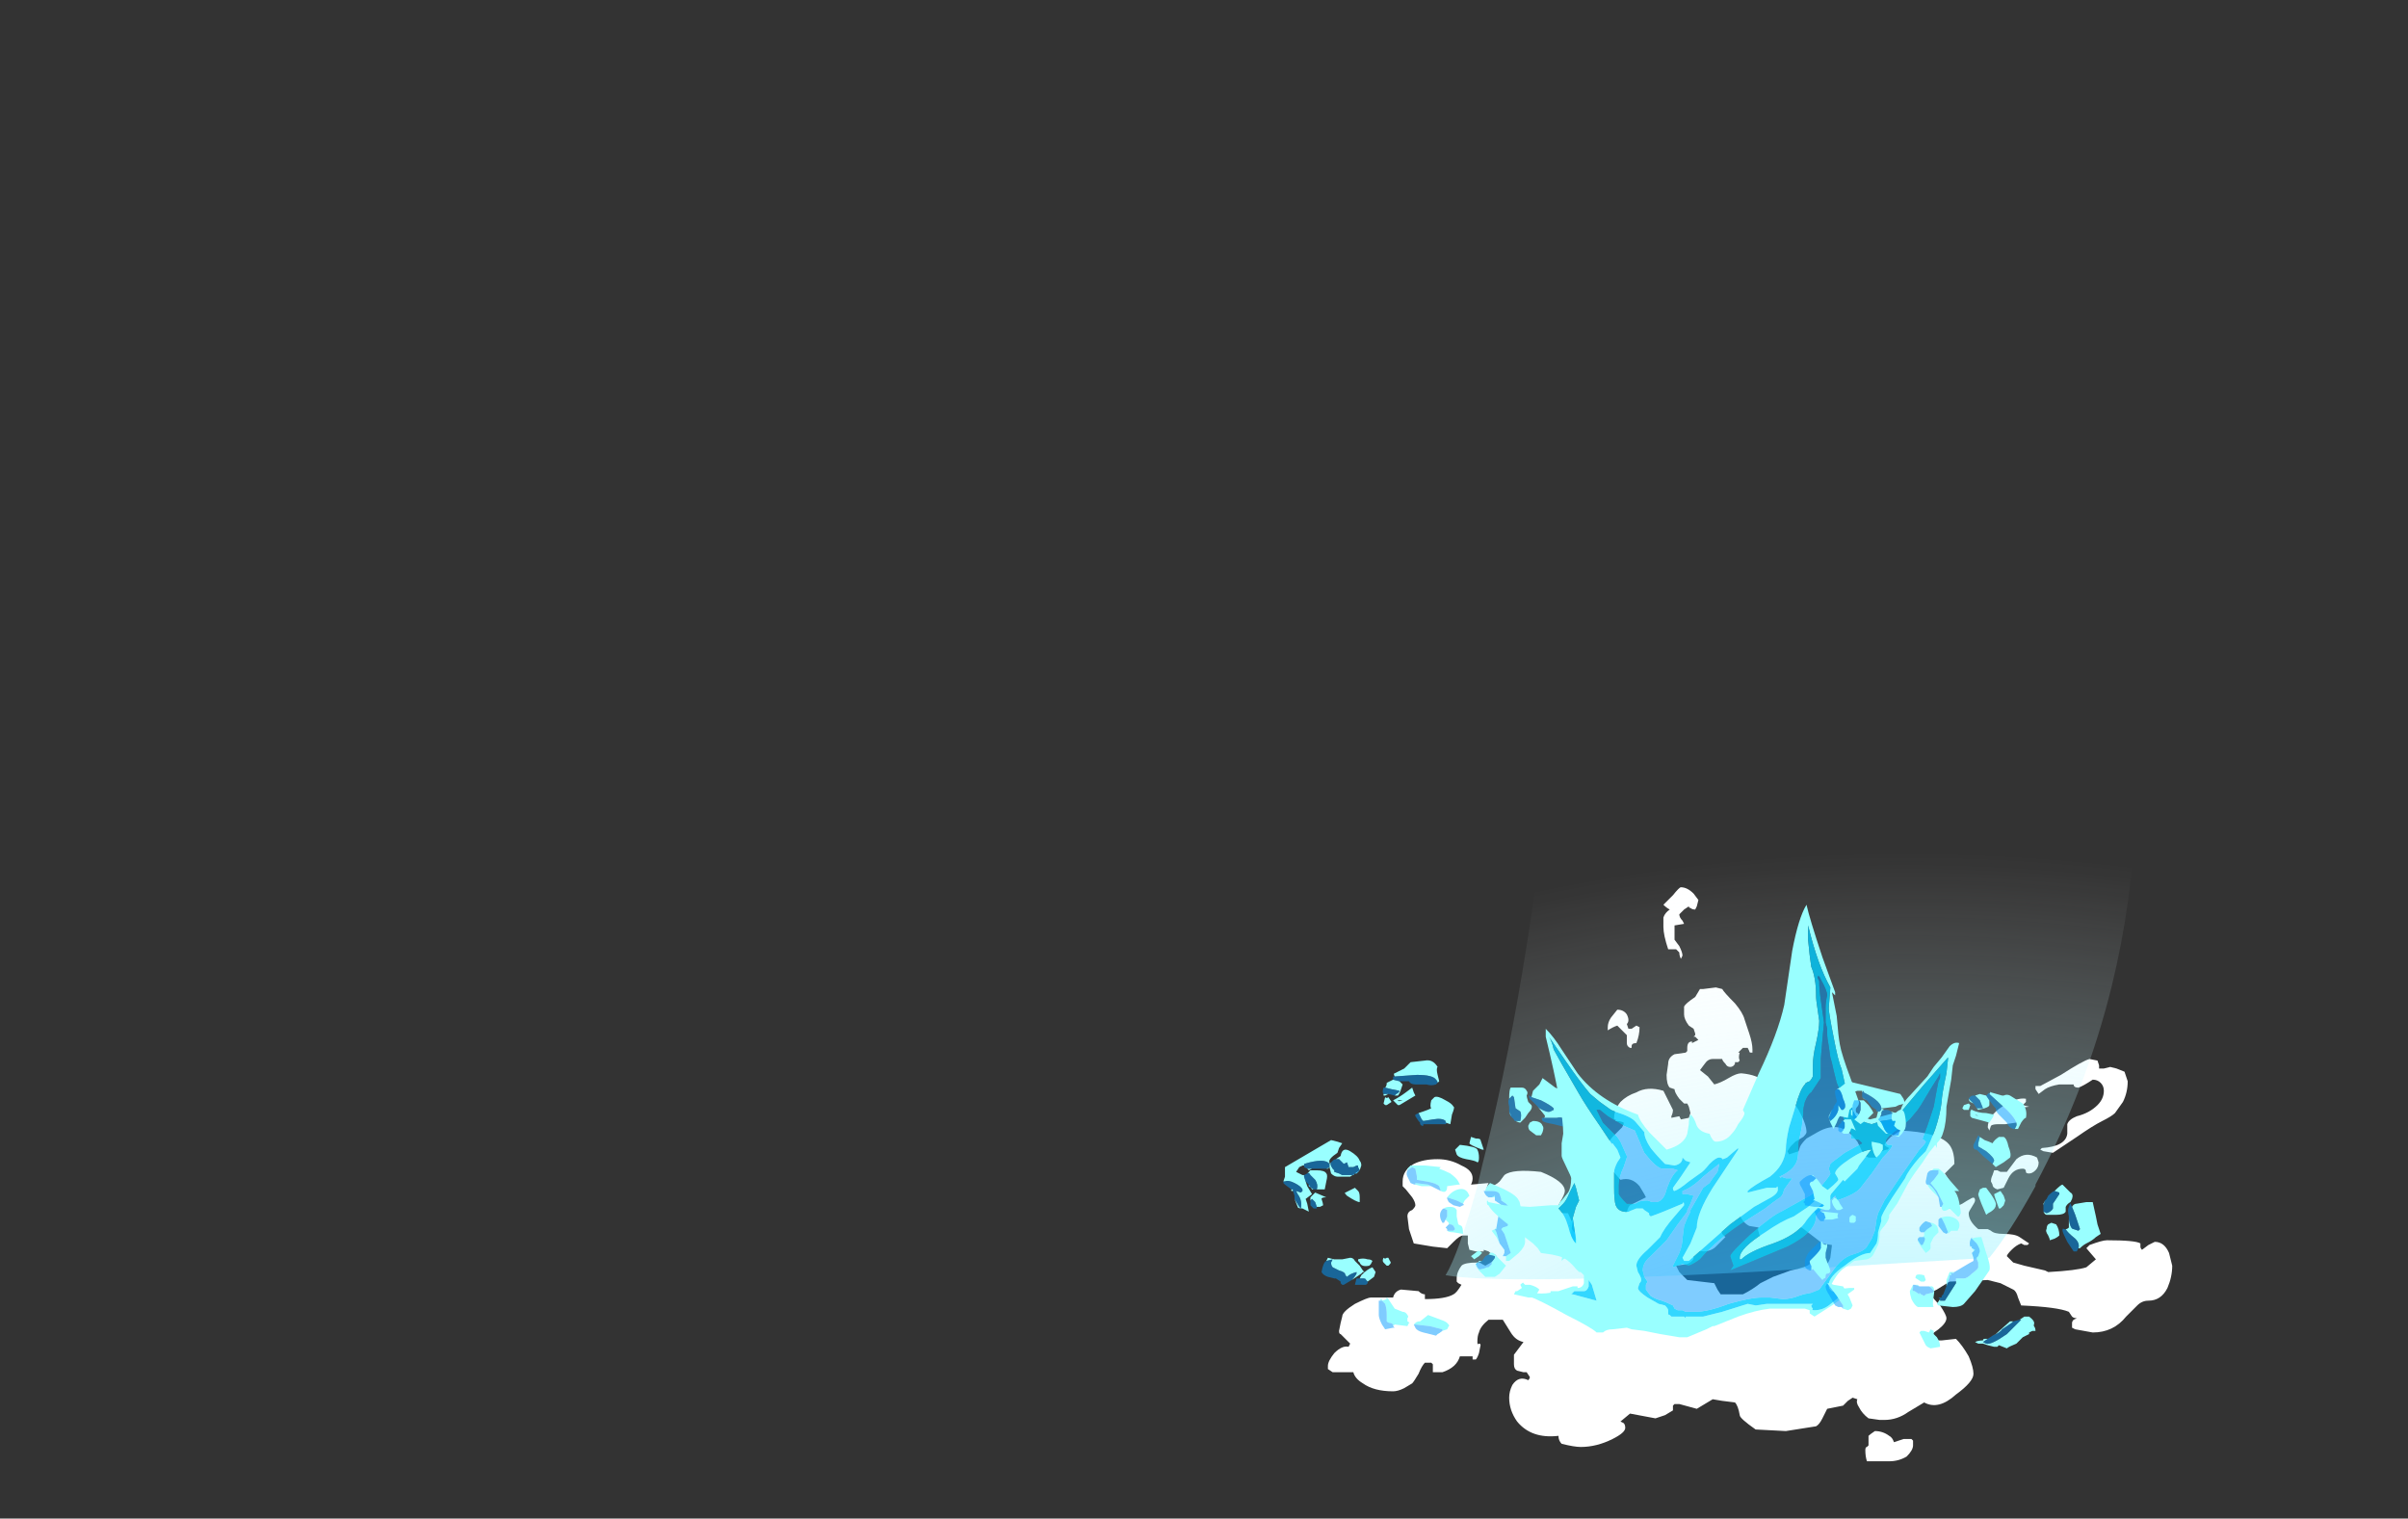 <?xml version="1.0" encoding="UTF-8" standalone="no"?>
<svg xmlns:ffdec="https://www.free-decompiler.com/flash" xmlns:xlink="http://www.w3.org/1999/xlink" ffdec:objectType="frame" height="334.25px" width="530.05px" xmlns="http://www.w3.org/2000/svg">
  <rect width="100%" height="100%" fill="#333333" stroke="none"/>
  <g transform="matrix(1.0, 0.0, 0.0, 1.0, 362.3, 284.2)">
    <use ffdec:characterId="2823" height="43.4" transform="matrix(7.0, 0.0, 0.0, 7.0, -186.9, -266.35)" width="43.25" xlink:href="#shape0"/>
  </g>
  <defs>
    <g id="shape0" transform="matrix(1.0, 0.0, 0.0, 1.0, 26.7, 38.05)">
      <path d="M1.1 -12.7 Q1.3 -12.7 1.5 -12.5 L1.65 -12.3 1.6 -12.1 1.55 -12.0 Q1.45 -12.0 1.4 -12.05 1.35 -12.05 1.35 -12.1 L1.2 -12.0 1.05 -11.85 Q1.05 -11.75 1.15 -11.65 L1.2 -11.55 0.9 -11.5 0.9 -11.05 1.05 -10.85 Q1.15 -10.65 1.15 -10.55 L1.1 -10.45 Q1.05 -10.55 1.05 -10.65 L0.95 -10.75 0.7 -10.75 Q0.55 -11.2 0.55 -11.45 L0.55 -11.75 Q0.6 -11.9 0.75 -12.0 0.65 -12.05 0.55 -12.15 L0.85 -12.45 Q1.05 -12.7 1.1 -12.7 M1.8 -9.5 L2.2 -9.55 2.4 -9.5 Q2.45 -9.4 2.8 -9.05 3.05 -8.75 3.1 -8.55 L3.25 -8.1 Q3.35 -7.8 3.35 -7.6 L3.35 -7.5 3.3 -7.5 Q3.25 -7.5 3.25 -7.55 L3.2 -7.65 3.05 -7.65 2.9 -7.5 2.95 -7.5 Q2.9 -7.35 2.95 -7.25 L2.9 -7.2 2.8 -7.2 2.8 -7.15 Q2.75 -7.05 2.65 -7.05 2.55 -7.05 2.5 -7.15 2.4 -7.25 2.4 -7.3 L2.1 -7.3 Q1.95 -7.3 1.85 -7.15 L1.7 -6.95 1.95 -6.75 2.15 -6.5 Q2.35 -6.55 2.6 -6.7 2.85 -6.85 3.0 -6.85 3.55 -6.8 3.75 -6.55 3.9 -6.3 3.75 -6.15 L3.9 -6.1 4.1 -6.15 4.15 -6.2 Q4.5 -6.2 4.8 -5.7 5.05 -5.25 5.05 -5.0 5.05 -4.95 4.95 -4.85 L4.7 -4.7 4.55 -4.55 4.45 -4.4 4.5 -4.3 4.8 -4.4 4.85 -4.55 Q4.9 -4.65 5.05 -4.8 L5.4 -5.0 Q5.75 -5.2 6.05 -5.15 6.35 -5.1 6.65 -4.7 L6.75 -4.5 Q6.8 -4.35 6.9 -4.3 L6.9 -4.25 7.0 -4.2 7.25 -4.2 7.35 -4.35 Q7.5 -4.45 7.6 -4.45 L7.65 -4.5 7.55 -4.55 7.5 -4.6 Q7.55 -4.7 7.7 -4.85 L8.0 -5.05 Q9.15 -5.0 9.5 -4.65 9.7 -4.45 9.7 -4.0 L9.4 -3.7 9.6 -3.4 9.6 -3.35 9.7 -3.3 9.7 -3.15 9.55 -2.95 Q9.4 -2.85 9.4 -2.75 L9.4 -2.65 9.5 -2.6 Q9.65 -2.6 9.95 -2.75 10.1 -2.85 10.2 -2.9 10.35 -3.0 10.35 -2.85 10.35 -2.8 10.25 -2.65 10.15 -2.5 10.15 -2.45 10.15 -2.2 10.45 -1.95 L10.75 -1.95 10.85 -1.9 Q10.95 -1.8 11.25 -1.8 11.6 -1.8 11.75 -1.7 L12.05 -1.5 12.0 -1.45 11.9 -1.45 11.8 -1.5 Q11.65 -1.45 11.5 -1.3 11.35 -1.15 11.35 -1.1 L11.55 -0.9 11.9 -0.8 12.55 -0.65 12.65 -0.6 Q13.55 -0.65 13.85 -0.75 L14.15 -1.0 13.85 -1.35 13.95 -1.45 Q14.35 -1.6 14.5 -1.6 15.4 -1.6 15.55 -1.5 L15.55 -1.4 Q15.55 -1.35 15.6 -1.3 L15.8 -1.45 16.0 -1.55 Q16.3 -1.55 16.45 -1.2 16.5 -1.0 16.55 -0.8 16.55 -0.45 16.4 -0.1 16.2 0.3 15.8 0.3 15.6 0.3 15.45 0.45 L15.1 0.8 Q14.7 1.3 14.05 1.3 L13.5 1.2 13.4 1.15 Q13.4 1.1 13.4 1.0 13.4 0.95 13.45 0.9 L13.55 0.85 Q13.45 0.85 13.4 0.8 L13.3 0.65 Q12.95 0.5 11.8 0.45 L11.7 0.2 Q11.65 0.0 11.55 -0.05 L11.15 -0.25 10.75 -0.35 9.55 -0.3 9.15 -0.05 9.05 0.0 Q9.0 0.05 9.0 0.15 9.0 0.2 9.25 0.45 9.45 0.75 9.45 0.85 9.45 1.0 9.2 1.2 L8.85 1.45 8.9 1.55 9.3 1.55 9.75 1.5 Q9.95 1.7 10.15 2.05 10.3 2.4 10.3 2.6 10.3 2.85 9.75 3.25 9.2 3.75 8.75 3.5 L8.25 3.8 Q7.9 4.05 7.5 4.05 L7.35 4.05 7.0 4.0 Q6.8 3.85 6.7 3.65 6.6 3.5 6.65 3.4 L6.5 3.35 6.35 3.45 6.2 3.6 5.7 3.7 5.55 4.0 Q5.45 4.2 5.35 4.25 L4.4 4.4 3.45 4.35 Q2.95 4.0 2.95 3.9 2.9 3.6 2.8 3.5 L2.4 3.45 2.1 3.4 1.6 3.7 1.05 3.55 0.9 3.55 0.85 3.6 0.85 3.75 0.6 3.9 0.3 4.0 -0.5 3.85 -0.8 4.1 -0.7 4.15 Q-0.65 4.2 -0.65 4.3 -0.65 4.45 -1.05 4.65 -1.55 4.9 -2.05 4.9 -2.25 4.9 -2.65 4.8 -2.75 4.7 -2.75 4.55 -3.6 4.65 -4.05 4.1 -4.3 3.75 -4.3 3.35 -4.3 3.15 -4.2 2.95 -4.0 2.65 -3.7 2.8 -3.65 2.75 -3.65 2.7 L-3.75 2.55 -3.85 2.55 -4.05 2.5 Q-4.15 2.45 -4.15 2.3 -4.15 2.05 -4.15 2.0 L-3.85 1.6 Q-4.1 1.55 -4.25 1.3 L-4.5 0.9 -4.95 0.9 Q-5.2 1.1 -5.25 1.3 -5.3 1.4 -5.3 1.6 -5.3 1.7 -5.25 1.65 -5.2 1.65 -5.2 1.7 L-5.25 1.95 Q-5.3 2.1 -5.35 2.15 L-5.45 2.15 -5.45 2.05 -5.85 2.05 Q-5.95 2.4 -6.4 2.55 L-6.7 2.55 -6.7 2.3 -6.75 2.25 -6.95 2.25 Q-7.05 2.35 -7.15 2.6 -7.3 2.85 -7.35 2.9 L-7.6 3.05 Q-7.8 3.15 -7.95 3.15 -8.55 3.15 -8.9 2.9 -9.15 2.75 -9.2 2.55 L-9.85 2.55 -10.0 2.45 -10.0 2.35 Q-10.0 2.2 -9.8 1.95 -9.55 1.7 -9.35 1.75 L-9.3 1.65 -9.6 1.35 Q-9.65 1.35 -9.65 1.25 L-9.6 1.0 -9.55 0.8 Q-9.55 0.65 -9.15 0.4 -8.75 0.2 -8.65 0.2 L-7.95 0.2 Q-7.9 0.0 -7.7 -0.05 L-7.15 0.0 Q-7.05 0.1 -6.95 0.1 L-6.95 0.25 Q-6.3 0.25 -6.05 0.1 -5.95 0.05 -5.8 -0.2 L-5.9 -0.25 -5.95 -0.3 -5.95 -0.4 Q-5.95 -0.6 -5.8 -0.8 -5.7 -0.9 -5.3 -0.9 -5.2 -0.9 -5.15 -0.85 L-5.05 -0.8 Q-4.75 -0.95 -4.7 -1.1 L-4.75 -1.15 Q-4.85 -1.15 -4.95 -1.25 L-5.1 -1.3 -5.1 -1.25 Q-5.15 -1.25 -5.2 -1.25 L-5.35 -1.25 -5.55 -1.3 -5.6 -1.5 Q-5.6 -1.6 -5.6 -1.7 L-5.6 -1.75 -5.75 -1.75 Q-5.85 -1.75 -6.05 -1.55 L-6.25 -1.35 -6.7 -1.4 -7.3 -1.5 -7.45 -1.95 -7.5 -2.35 Q-7.5 -2.5 -7.35 -2.55 -7.25 -2.65 -7.25 -2.7 -7.25 -2.8 -7.35 -2.95 L-7.55 -3.2 -7.65 -3.3 -7.65 -3.45 Q-7.65 -3.8 -7.3 -4.0 -7.0 -4.15 -6.55 -4.15 -6.15 -4.15 -5.8 -3.95 -5.45 -3.8 -5.45 -3.55 -5.45 -3.45 -5.5 -3.35 L-4.95 -3.4 Q-5.0 -3.3 -5.0 -3.25 -4.75 -3.3 -4.6 -3.45 L-4.45 -3.65 Q-4.2 -3.85 -3.3 -3.75 -2.55 -3.45 -2.55 -3.15 -2.55 -3.05 -2.7 -2.8 L-2.85 -2.5 Q-2.75 -2.45 -2.45 -2.45 -2.35 -2.25 -2.35 -2.2 L-2.4 -2.05 -2.25 -1.85 Q-1.95 -1.75 -1.8 -1.75 -0.85 -1.75 -0.6 -2.05 -0.55 -2.15 -0.55 -2.3 L-0.6 -2.4 Q-0.6 -2.6 -0.5 -2.7 L0.0 -2.95 -0.05 -3.05 -0.2 -3.3 Q-0.45 -3.6 -0.8 -3.5 L-1.15 -3.9 Q-1.3 -4.1 -1.3 -4.2 L-1.3 -4.35 Q-1.3 -4.55 -1.05 -4.85 L-0.75 -5.15 -0.7 -5.25 -0.7 -5.3 Q-0.8 -5.35 -0.95 -5.35 L-0.95 -5.4 -1.0 -5.4 -1.0 -5.45 Q-1.0 -5.7 -0.8 -5.95 -0.6 -6.15 -0.3 -6.25 0.05 -6.45 0.55 -6.3 L0.85 -5.7 Q0.85 -5.6 0.8 -5.5 L0.8 -5.45 1.05 -5.5 1.1 -5.4 1.35 -5.45 1.4 -5.6 1.35 -5.8 1.3 -5.9 1.2 -5.9 1.05 -6.05 Q0.9 -6.25 0.9 -6.35 L0.75 -6.4 Q0.65 -6.5 0.65 -6.8 L0.7 -7.15 Q0.7 -7.35 0.9 -7.45 L1.25 -7.5 1.3 -7.55 1.3 -7.65 Q1.3 -7.85 1.45 -7.85 L1.45 -7.8 1.65 -7.9 Q1.6 -7.95 1.55 -8.0 L1.5 -8.0 1.55 -8.05 1.55 -8.1 1.5 -8.25 1.35 -8.35 Q1.2 -8.55 1.2 -8.7 1.2 -8.9 1.2 -8.95 1.25 -9.05 1.55 -9.25 L1.7 -9.5 1.8 -9.5 M2.1 -2.35 L2.15 -2.15 2.15 -2.0 2.35 -1.95 2.4 -1.8 Q2.45 -1.75 2.5 -1.7 L2.2 -1.4 Q2.05 -1.25 1.8 -1.25 L1.5 -1.3 Q1.45 -1.2 1.5 -1.05 1.5 -0.95 1.3 -0.85 L0.95 -0.8 Q1.0 -0.7 1.05 -0.6 L1.3 -0.35 2.15 -0.25 2.25 -0.05 2.35 0.1 3.05 0.1 Q3.35 -0.05 3.6 -0.25 L4.0 -0.45 4.55 -0.65 Q5.05 -0.75 5.15 -0.85 L5.3 -0.85 Q5.4 -0.75 5.45 -0.7 5.7 -0.75 5.8 -1.05 L5.85 -1.45 5.55 -1.5 4.9 -2.0 4.4 -2.0 4.05 -1.8 Q3.85 -1.7 3.75 -1.7 3.55 -1.7 3.55 -1.85 3.5 -1.95 3.55 -2.0 L3.25 -2.05 Q3.05 -2.15 2.95 -2.4 L2.85 -2.8 Q2.6 -2.9 2.35 -2.65 2.1 -2.45 2.1 -2.35 M11.1 -5.25 Q10.9 -5.25 10.85 -5.2 L10.8 -5.05 10.75 -5.15 Q10.75 -5.5 11.2 -5.8 11.65 -6.1 11.95 -6.05 L11.95 -5.95 11.85 -5.85 12.05 -5.8 11.65 -5.75 11.7 -5.7 11.75 -5.6 Q11.75 -5.4 11.65 -5.3 L11.3 -5.25 11.1 -5.25 M11.15 -3.75 L11.35 -3.75 11.65 -4.15 Q11.95 -4.4 12.3 -4.2 L12.35 -4.05 Q12.35 -3.9 12.25 -3.8 12.15 -3.7 12.05 -3.7 11.95 -3.7 11.95 -3.75 11.95 -3.85 11.85 -3.85 11.55 -3.85 11.4 -3.55 L11.25 -3.25 11.05 -3.2 Q10.9 -3.25 10.9 -3.35 L10.85 -3.45 Q10.85 -3.55 10.9 -3.65 L10.95 -3.8 11.05 -3.8 11.15 -3.75 M14.25 -7.1 L14.25 -7.0 14.4 -7.0 14.6 -7.05 14.8 -7.0 15.05 -6.9 15.15 -6.6 Q15.15 -6.25 15.0 -5.95 L14.75 -5.6 Q14.65 -5.5 14.35 -5.35 14.05 -5.2 13.55 -4.85 L12.8 -4.35 12.5 -4.4 12.4 -4.45 12.45 -4.5 Q13.2 -4.55 13.25 -4.95 L13.25 -5.25 Q13.3 -5.4 13.55 -5.5 13.95 -5.6 14.2 -5.85 14.4 -6.05 14.4 -6.3 14.4 -6.45 14.3 -6.55 14.2 -6.65 14.05 -6.65 13.75 -6.45 13.6 -6.4 13.45 -6.4 13.45 -6.5 L13.0 -6.5 Q12.7 -6.45 12.55 -6.35 L12.35 -6.2 12.25 -6.35 12.25 -6.45 12.4 -6.45 13.05 -6.8 Q13.75 -7.25 13.95 -7.3 L14.2 -7.25 14.25 -7.1 M8.2 5.2 Q7.95 5.35 7.65 5.35 L6.95 5.35 Q6.9 5.2 6.9 5.0 6.9 4.9 6.95 4.9 L7.0 4.85 7.0 4.7 Q7.0 4.6 7.0 4.55 7.05 4.5 7.2 4.4 7.45 4.4 7.65 4.55 7.75 4.6 7.8 4.75 L8.1 4.65 8.35 4.65 8.4 4.7 8.4 4.85 Q8.4 5.0 8.2 5.2 M-0.6 -8.4 L-0.55 -8.25 -0.45 -8.25 -0.3 -8.35 -0.2 -8.3 Q-0.2 -8.05 -0.3 -7.8 -0.45 -7.8 -0.45 -7.7 L-0.45 -7.65 -0.5 -7.65 Q-0.6 -7.7 -0.6 -7.8 L-0.6 -8.05 -0.9 -8.35 Q-1.05 -8.3 -1.2 -8.2 L-1.2 -8.3 Q-1.2 -8.45 -1.1 -8.6 L-0.9 -8.85 Q-0.7 -8.85 -0.6 -8.7 -0.5 -8.5 -0.6 -8.4" fill="#ffffff" fill-rule="evenodd" stroke="none"/>
      <path d="M11.0 -29.65 Q17.2 -20.05 14.65 -9.6 13.85 -6.35 12.25 -3.35 L12.25 -3.3 Q11.45 -1.85 10.8 -1.05 L3.3 -0.6 Q-4.55 -0.2 -6.3 -0.5 -5.9 -1.15 -5.3 -3.3 L-5.15 -3.95 Q-4.45 -6.7 -3.9 -9.95 -2.5 -18.25 -3.3 -21.1 L-3.75 -22.75 Q-4.05 -23.85 -4.35 -24.7 -5.35 -27.15 -7.25 -28.85 -12.7 -33.75 -26.7 -33.5 -25.0 -34.3 -22.3 -35.2 -16.85 -37.0 -11.8 -37.7 -4.7 -38.6 0.7 -37.1 7.4 -35.25 11.0 -29.65" fill="url(#gradient0)" fill-rule="evenodd" stroke="none"/>
      <path d="M-7.9 -6.75 Q-7.95 -6.85 -7.9 -6.85 L-7.6 -7.0 -7.4 -7.2 -6.95 -7.25 Q-6.7 -7.3 -6.55 -7.05 -6.6 -7.0 -6.55 -6.8 L-6.5 -6.6 -6.55 -6.55 Q-6.55 -6.6 -6.6 -6.65 -6.7 -6.8 -7.2 -6.8 L-7.9 -6.75 M-7.75 -6.6 L-7.65 -6.5 -7.7 -6.35 Q-7.75 -6.2 -7.8 -6.15 L-7.9 -6.15 -7.85 -6.2 Q-7.75 -6.25 -7.75 -6.3 L-8.0 -6.35 -8.2 -6.4 Q-8.15 -6.45 -8.15 -6.55 L-7.95 -6.65 -7.75 -6.6 M-8.1 -6.2 L-8.2 -6.15 -8.25 -6.15 -8.25 -6.2 -8.1 -6.2 M-7.15 -5.6 L-7.0 -5.65 Q-6.85 -5.7 -6.75 -5.75 -6.8 -5.8 -6.75 -6.0 L-6.65 -6.1 Q-6.55 -6.15 -6.3 -6.0 -6.1 -5.9 -6.05 -5.8 -6.0 -5.8 -6.1 -5.55 L-6.15 -5.25 -6.3 -5.3 -6.3 -5.35 Q-6.4 -5.45 -6.7 -5.4 L-7.0 -5.35 -7.05 -5.4 -7.15 -5.6 M-6.9 -5.25 L-7.0 -5.25 -6.9 -5.25 M-7.8 -6.0 Q-7.8 -5.95 -7.65 -6.0 L-7.8 -6.0 M-8.1 -6.1 L-8.0 -5.95 -8.15 -5.85 -8.2 -5.85 -8.25 -5.9 -8.2 -6.1 Q-8.15 -6.05 -8.1 -6.1 M-7.35 -6.4 L-7.3 -6.25 -7.25 -6.15 -7.75 -5.85 -7.8 -5.85 -7.9 -5.95 Q-8.0 -6.05 -7.95 -6.0 -7.75 -6.1 -7.55 -6.25 L-7.35 -6.4 M-7.5 -3.8 L-7.5 -3.85 -7.4 -3.95 -6.95 -3.95 -6.45 -3.9 -6.5 -3.85 Q-6.35 -3.8 -6.15 -3.7 -5.95 -3.55 -5.9 -3.45 L-5.85 -3.35 -5.9 -3.35 -6.25 -3.3 Q-6.25 -3.05 -6.45 -3.15 L-6.5 -3.3 Q-6.6 -3.4 -6.9 -3.45 L-7.2 -3.5 Q-7.2 -3.55 -7.2 -3.6 L-7.25 -3.85 -7.35 -3.9 -7.5 -3.8 M-6.75 -3.3 L-7.05 -3.3 -7.25 -3.35 -7.25 -3.4 -6.85 -3.35 -6.75 -3.3 M-6.0 -4.45 L-5.85 -4.6 Q-5.35 -4.55 -5.3 -4.45 -5.25 -4.35 -5.25 -4.2 -5.25 -4.05 -5.3 -4.05 -5.35 -4.1 -5.65 -4.15 -5.9 -4.2 -5.95 -4.3 L-6.0 -4.45 M-11.4 -3.45 L-11.35 -3.6 -11.35 -3.9 -9.9 -4.75 -9.7 -4.7 -9.55 -4.65 -9.65 -4.5 -9.7 -4.35 Q-10.0 -4.15 -9.95 -4.05 L-9.95 -4.0 -9.9 -4.05 Q-9.95 -4.0 -9.85 -3.85 L-9.8 -3.8 -9.8 -3.75 -9.65 -3.7 -9.55 -3.65 -9.2 -3.65 -9.15 -3.7 -9.1 -3.7 -9.0 -3.8 -9.05 -3.9 -9.05 -3.95 -9.1 -3.95 -9.2 -3.9 -9.35 -3.9 -9.4 -4.05 -9.5 -4.0 -9.65 -4.15 -9.75 -4.15 -9.6 -4.25 Q-9.55 -4.55 -9.3 -4.4 -9.05 -4.25 -9.0 -4.1 -8.95 -4.05 -8.95 -3.95 L-9.0 -3.8 -9.3 -3.6 -9.7 -3.6 Q-9.8 -3.6 -9.9 -3.7 L-9.95 -3.9 -9.95 -4.0 Q-10.1 -4.2 -10.75 -4.0 L-10.75 -3.95 -10.8 -3.95 -10.9 -3.9 -11.0 -3.75 -10.8 -3.65 -10.75 -3.65 -10.75 -3.6 -10.7 -3.45 -10.65 -3.3 -10.5 -3.05 -10.7 -2.9 -10.65 -2.75 -10.6 -2.5 -10.8 -2.6 Q-10.95 -2.6 -10.95 -2.65 L-11.05 -2.9 -11.05 -2.95 -11.05 -2.9 -10.9 -2.65 -10.85 -2.6 Q-10.8 -2.85 -10.95 -3.05 L-11.0 -3.15 -10.85 -3.1 -10.8 -3.15 -10.8 -3.2 Q-10.85 -3.3 -11.05 -3.4 -11.25 -3.5 -11.35 -3.45 L-11.4 -3.45 M-10.5 -3.85 L-10.6 -3.8 -10.65 -3.85 -10.5 -3.85 M-10.35 -3.2 Q-10.3 -3.35 -10.4 -3.5 L-10.55 -3.65 Q-10.6 -3.75 -10.65 -3.7 L-10.55 -3.8 -10.35 -3.8 Q-10.1 -3.8 -10.05 -3.7 -10.0 -3.65 -10.05 -3.45 L-10.1 -3.2 -10.35 -3.2 M-10.45 -3.2 L-10.5 -3.2 -10.6 -3.35 -10.6 -3.3 -10.45 -3.2 M-10.05 -3.85 L-9.95 -3.9 -10.0 -3.85 -10.05 -3.85 M-9.25 -3.2 L-9.15 -3.25 -9.05 -3.15 Q-9.0 -3.1 -9.0 -2.95 L-9.0 -2.8 Q-9.1 -2.8 -9.4 -3.0 -9.5 -3.1 -9.45 -3.1 L-9.25 -3.2 M-10.55 -2.85 L-10.55 -2.95 -10.4 -3.1 -10.05 -2.95 Q-10.2 -2.95 -10.2 -2.9 -10.15 -2.75 -10.15 -2.7 L-10.25 -2.65 -10.35 -2.65 -10.4 -2.8 -10.5 -2.9 -10.55 -2.85 M-11.15 -3.2 L-11.1 -3.2 -11.1 -3.15 -11.15 -3.15 -11.15 -3.2 M-11.35 -3.35 L-11.4 -3.4 -11.35 -3.35 M-10.05 -0.95 L-10.0 -1.05 -9.8 -1.0 -9.55 -1.0 -9.3 -1.05 Q-9.2 -1.05 -9.15 -0.95 L-9.0 -0.8 -8.9 -0.65 -8.85 -0.6 -8.9 -0.6 -8.95 -0.55 -9.25 -0.35 Q-9.15 -0.45 -9.1 -0.55 L-9.1 -0.6 Q-9.3 -0.55 -9.4 -0.45 L-9.45 -0.5 Q-9.45 -0.6 -9.65 -0.65 L-9.85 -0.75 Q-9.9 -0.8 -9.9 -0.9 L-9.85 -1.0 -10.05 -0.95 M-9.6 -0.3 L-9.75 -0.4 -9.8 -0.4 -9.75 -0.4 -9.6 -0.3 M-9.05 -0.95 L-9.05 -1.0 Q-8.9 -1.05 -8.75 -1.0 -8.65 -1.0 -8.6 -0.95 L-8.65 -0.85 -8.7 -0.8 Q-8.95 -0.75 -9.0 -0.9 L-9.05 -0.95 M-9.0 -0.4 L-8.95 -0.5 Q-8.75 -0.7 -8.6 -0.75 L-8.5 -0.6 -8.55 -0.45 -8.75 -0.3 -8.8 -0.35 Q-8.8 -0.4 -8.9 -0.4 L-9.0 -0.4 M-5.75 -2.75 L-5.95 -2.85 -6.25 -2.95 Q-6.1 -3.15 -5.9 -3.2 -5.7 -3.25 -5.6 -3.1 L-5.55 -3.0 -5.7 -2.85 -5.75 -2.75 M-6.35 -2.6 Q-6.3 -2.65 -6.15 -2.65 -6.0 -2.65 -5.95 -2.55 L-5.95 -2.35 -5.9 -2.1 -5.8 -2.05 Q-5.75 -2.0 -5.75 -1.8 L-6.05 -1.85 Q-6.2 -1.85 -6.25 -1.9 L-6.05 -1.9 -6.0 -1.95 -6.05 -2.05 Q-6.1 -2.1 -6.15 -2.1 L-6.2 -2.1 -6.2 -2.15 -6.3 -2.25 -6.25 -2.35 -6.25 -2.55 -6.35 -2.6 M-8.25 -1.05 Q-8.2 -1.0 -8.15 -1.05 L-8.1 -1.05 -8.05 -0.95 Q-8.0 -0.9 -8.05 -0.85 L-8.1 -0.8 -8.15 -0.8 -8.25 -0.9 Q-8.3 -0.95 -8.25 -1.05 M-2.5 -5.35 Q-2.6 -5.5 -2.8 -5.45 L-3.25 -5.45 -3.2 -5.45 Q-3.15 -5.5 -3.2 -5.55 L-3.4 -5.8 -3.35 -5.75 Q-3.1 -5.6 -3.0 -5.65 L-2.9 -5.7 -2.9 -5.75 Q-3.0 -5.85 -3.3 -6.0 L-3.6 -6.1 -3.55 -6.3 Q-3.4 -6.45 -3.35 -6.5 L-3.25 -6.7 -2.85 -6.4 -2.6 -6.3 -2.3 -6.1 -2.35 -5.95 Q-2.35 -5.8 -2.45 -5.65 L-2.5 -5.35 M-4.3 -6.05 Q-4.3 -6.35 -4.25 -6.4 L-3.9 -6.4 Q-3.8 -6.4 -3.75 -6.3 -3.7 -6.25 -3.75 -6.15 -3.75 -6.1 -3.7 -5.95 L-3.6 -5.85 Q-3.55 -5.75 -3.7 -5.6 L-3.8 -5.45 -3.95 -5.3 Q-4.0 -5.3 -4.1 -5.35 L-3.95 -5.35 Q-3.9 -5.55 -3.95 -5.65 L-4.1 -5.75 -4.15 -6.1 -4.2 -6.15 -4.3 -6.05 M-4.25 -5.5 L-4.25 -5.55 -4.3 -5.65 -4.25 -5.5 M-3.45 -4.9 L-3.65 -5.05 Q-3.7 -5.1 -3.7 -5.2 L-3.65 -5.3 -3.55 -5.35 Q-3.3 -5.35 -3.25 -5.2 -3.2 -5.15 -3.25 -5.0 L-3.3 -4.9 -3.45 -4.9 M-5.2 -4.75 L-5.1 -4.45 -5.15 -4.45 Q-5.55 -4.6 -5.55 -4.65 L-5.5 -4.85 -5.35 -4.8 Q-5.2 -4.8 -5.2 -4.75 M-4.4 -1.1 L-4.25 -1.2 -4.45 -1.8 -4.55 -1.95 -4.5 -2.0 -4.35 -2.05 Q-4.3 -2.15 -4.3 -2.4 -4.25 -2.6 -4.3 -2.65 L-4.4 -2.75 -4.55 -2.85 -4.55 -2.9 -4.6 -3.05 Q-4.65 -3.15 -4.85 -3.15 L-5.05 -3.15 Q-5.05 -3.25 -4.9 -3.4 L-4.45 -3.2 Q-4.05 -3.0 -4.0 -2.85 -3.95 -2.85 -3.85 -2.05 -3.8 -1.85 -3.8 -1.55 -3.8 -1.4 -4.0 -1.2 L-4.3 -0.95 -4.4 -0.95 -4.4 -1.1 M-4.9 -2.95 L-4.85 -2.95 -4.75 -3.0 -4.75 -2.95 -4.9 -2.95 M-4.7 -2.0 L-4.7 -1.95 -4.75 -1.95 -4.7 -1.85 -4.6 -1.5 -4.7 -1.7 -4.85 -1.9 -4.75 -1.95 -4.7 -2.0 M-4.95 -1.15 L-4.9 -1.2 Q-4.8 -1.25 -4.65 -1.05 L-4.4 -0.8 -4.6 -0.55 -4.75 -0.45 -5.05 -0.45 -5.25 -0.65 -5.35 -0.8 -5.3 -0.85 -5.25 -0.95 -5.15 -0.95 Q-5.25 -0.9 -5.3 -0.9 L-5.35 -0.85 -5.3 -0.75 Q-5.25 -0.65 -5.15 -0.7 -5.1 -0.7 -5.0 -0.75 L-4.95 -0.75 -4.85 -0.85 -4.85 -0.9 -4.75 -1.05 -4.75 -1.1 -4.95 -1.15 M-3.95 -0.2 Q-3.85 -0.3 -3.85 -0.25 L-3.8 -0.2 -3.65 -0.2 Q-3.45 -0.15 -3.35 -0.05 L-3.5 0.2 -3.7 0.2 -4.15 0.1 -4.1 0.0 -4.05 0.0 -3.9 -0.1 -3.95 -0.2 M-5.2 -1.15 L-5.25 -1.1 -5.4 -1.0 Q-5.45 -1.05 -5.5 -1.1 L-5.3 -1.25 Q-5.25 -1.3 -5.15 -1.2 L-5.2 -1.15 M-2.5 -1.3 L-2.55 -1.15 -2.5 -1.1 -2.4 -1.15 Q-2.25 -1.25 -2.2 -1.85 L-2.15 -2.45 -2.2 -2.4 -2.15 -2.6 -2.05 -2.7 Q-1.8 -2.75 -1.75 -2.65 L-1.75 -2.6 Q-1.65 -2.6 -1.6 -2.55 L-1.7 -2.35 -1.75 -2.1 -1.75 -1.8 -1.85 -1.5 -2.1 -1.4 -2.1 -1.3 -2.2 -1.25 -2.3 -1.15 Q-2.4 -1.1 -2.45 -1.1 L-2.6 -1.0 -2.65 -0.95 Q-2.65 -1.05 -2.6 -1.15 L-2.55 -1.2 -2.5 -1.3 M-2.3 -2.25 L-2.3 -2.2 -2.35 -1.85 Q-2.35 -1.7 -2.45 -1.5 L-2.45 -1.6 Q-2.35 -2.0 -2.4 -2.15 L-2.3 -2.25 M-1.95 -1.7 L-1.95 -1.7 M-7.25 1.05 L-7.3 1.05 -7.25 1.0 Q-7.2 0.95 -7.1 0.95 L-6.85 0.75 -6.45 0.9 Q-6.3 0.95 -6.25 1.0 -6.15 1.1 -6.2 1.1 L-6.25 1.2 -6.4 1.25 -6.5 1.3 -6.55 1.35 -6.4 1.25 -6.4 1.2 -6.8 1.1 -7.25 1.05 M-8.35 0.3 L-8.35 0.25 -8.3 0.25 -8.3 0.3 -8.15 0.25 Q-8.2 0.15 -8.1 0.25 L-7.9 0.55 -7.65 0.65 Q-7.55 0.65 -7.5 0.75 -7.45 0.8 -7.5 0.85 L-7.5 0.95 Q-7.4 1.0 -7.45 1.0 L-7.5 1.1 -7.9 1.05 -7.95 1.1 -7.95 1.05 Q-8.0 1.0 -8.05 1.0 -8.1 1.0 -8.15 0.95 L-8.15 0.75 Q-8.15 0.55 -8.2 0.4 L-8.3 0.3 -8.35 0.3" fill="#99ffff" fill-rule="evenodd" stroke="none"/>
      <path d="M-7.9 -6.75 L-7.2 -6.8 Q-6.7 -6.8 -6.6 -6.65 -6.55 -6.6 -6.55 -6.55 L-6.6 -6.5 Q-6.75 -6.45 -6.9 -6.5 L-7.25 -6.5 Q-7.4 -6.5 -7.45 -6.6 L-7.75 -6.6 -7.95 -6.65 -7.95 -6.75 -7.9 -6.75 M-7.9 -6.15 L-8.1 -6.2 -8.25 -6.2 Q-8.3 -6.25 -8.25 -6.4 L-8.2 -6.4 -8.0 -6.35 -7.75 -6.3 Q-7.75 -6.25 -7.85 -6.2 L-7.9 -6.15 M-7.15 -5.6 L-7.05 -5.4 -7.0 -5.35 -6.7 -5.4 Q-6.4 -5.45 -6.3 -5.35 L-6.3 -5.3 -6.25 -5.3 -6.3 -5.25 -6.9 -5.25 -7.0 -5.25 -7.0 -5.2 -7.05 -5.2 -7.1 -5.25 -7.1 -5.3 -7.15 -5.35 -7.25 -5.5 -7.25 -5.55 -7.15 -5.6 M-6.45 -3.15 L-6.75 -3.3 -6.85 -3.35 -7.25 -3.4 -7.25 -3.35 Q-7.3 -3.35 -7.4 -3.4 L-7.5 -3.6 Q-7.55 -3.7 -7.5 -3.8 L-7.35 -3.9 -7.25 -3.85 -7.2 -3.6 Q-7.2 -3.55 -7.2 -3.5 L-6.9 -3.45 Q-6.6 -3.4 -6.5 -3.3 L-6.45 -3.15 M-11.4 -3.45 L-11.35 -3.45 Q-11.25 -3.5 -11.05 -3.4 -10.85 -3.3 -10.8 -3.2 L-10.8 -3.15 -10.85 -3.1 -11.0 -3.15 -10.95 -3.05 Q-10.8 -2.85 -10.85 -2.6 L-10.9 -2.65 -11.05 -2.9 -11.05 -2.95 -11.05 -3.0 -11.1 -3.15 -11.1 -3.2 -11.15 -3.2 -11.35 -3.35 -11.4 -3.4 -11.4 -3.45 M-10.7 -3.45 L-10.75 -3.6 -10.75 -3.65 -10.65 -3.7 Q-10.6 -3.75 -10.55 -3.65 L-10.4 -3.5 Q-10.3 -3.35 -10.35 -3.2 L-10.45 -3.2 -10.6 -3.3 -10.6 -3.35 -10.7 -3.45 M-10.75 -3.95 L-10.75 -4.0 Q-10.1 -4.2 -9.95 -4.0 L-9.95 -3.9 -10.05 -3.85 -10.5 -3.85 -10.65 -3.85 -10.75 -3.9 -10.75 -3.95 M-9.75 -4.15 L-9.65 -4.15 -9.5 -4.0 -9.4 -4.05 -9.35 -3.9 -9.2 -3.9 -9.1 -3.95 -9.05 -3.95 -9.05 -3.9 -9.0 -3.8 -9.1 -3.7 -9.15 -3.7 -9.2 -3.65 -9.55 -3.65 -9.65 -3.7 -9.8 -3.75 -9.8 -3.8 -9.85 -3.85 Q-9.95 -4.0 -9.9 -4.05 L-9.85 -4.1 Q-9.8 -4.15 -9.75 -4.15 M-10.35 -2.65 L-10.35 -2.6 -10.45 -2.6 -10.55 -2.7 -10.55 -2.85 -10.5 -2.9 -10.4 -2.8 -10.35 -2.65 M-10.05 -0.95 L-9.85 -1.0 -9.9 -0.9 Q-9.9 -0.8 -9.85 -0.75 L-9.65 -0.65 Q-9.45 -0.6 -9.45 -0.5 L-9.4 -0.45 Q-9.3 -0.55 -9.1 -0.6 L-9.1 -0.55 Q-9.15 -0.45 -9.25 -0.35 L-9.5 -0.2 -9.55 -0.2 -9.6 -0.25 -9.6 -0.3 -9.75 -0.4 -9.8 -0.4 -10.0 -0.45 Q-10.15 -0.5 -10.2 -0.6 -10.15 -0.9 -10.05 -0.95 M-8.75 -0.3 L-8.75 -0.25 -8.8 -0.2 -9.15 -0.2 -9.1 -0.4 -9.0 -0.4 -8.9 -0.4 Q-8.8 -0.4 -8.8 -0.35 L-8.75 -0.3 M-6.25 -2.95 L-5.95 -2.85 -5.75 -2.75 Q-5.7 -2.7 -5.75 -2.7 L-5.85 -2.65 -6.05 -2.7 -6.2 -2.8 -6.25 -2.9 -6.25 -2.95 M-6.25 -1.9 L-6.25 -1.95 -6.3 -2.0 -6.2 -2.1 -6.15 -2.1 Q-6.1 -2.1 -6.05 -2.05 L-6.0 -1.95 -6.05 -1.9 -6.25 -1.9 M-6.3 -2.25 L-6.35 -2.15 -6.4 -2.15 -6.45 -2.25 Q-6.5 -2.4 -6.45 -2.5 -6.4 -2.6 -6.35 -2.6 L-6.25 -2.55 -6.25 -2.35 -6.3 -2.25 M-3.25 -5.45 L-2.8 -5.45 Q-2.6 -5.5 -2.5 -5.35 L-2.45 -5.25 -2.5 -5.15 -2.9 -5.25 Q-3.2 -5.3 -3.25 -5.35 -3.3 -5.45 -3.25 -5.45 M-3.6 -6.1 L-3.3 -6.0 Q-3.0 -5.85 -2.9 -5.75 L-2.9 -5.7 -3.0 -5.65 Q-3.1 -5.6 -3.35 -5.75 L-3.4 -5.8 -3.65 -6.05 Q-3.7 -6.15 -3.65 -6.15 L-3.6 -6.1 M-4.3 -6.05 L-4.2 -6.15 -4.15 -6.1 -4.1 -5.75 -3.95 -5.65 Q-3.9 -5.55 -3.95 -5.35 L-4.1 -5.35 Q-4.15 -5.35 -4.15 -5.4 L-4.25 -5.5 -4.3 -5.65 -4.3 -5.8 Q-4.35 -6.0 -4.3 -6.05 M-5.05 -3.15 L-4.85 -3.15 Q-4.65 -3.15 -4.6 -3.05 L-4.55 -2.9 -4.55 -2.85 -4.4 -2.75 -4.3 -2.65 Q-4.25 -2.6 -4.3 -2.4 -4.3 -2.15 -4.35 -2.05 L-4.5 -2.0 -4.55 -1.95 -4.45 -1.8 -4.25 -1.2 -4.4 -1.1 -4.5 -1.1 -4.45 -1.2 -4.45 -1.3 -4.6 -1.5 -4.7 -1.85 -4.75 -1.95 -4.7 -1.95 -4.7 -2.0 -4.65 -2.3 -4.55 -2.7 -4.6 -2.75 -4.75 -2.85 -4.75 -2.95 -4.75 -3.0 -4.85 -2.95 -4.9 -2.95 -4.95 -2.95 Q-5.05 -3.0 -5.1 -3.15 L-5.05 -3.15 M-4.95 -1.15 L-4.75 -1.1 -4.75 -1.05 -4.85 -0.9 -4.85 -0.85 -4.95 -0.75 -5.0 -0.75 Q-5.1 -0.7 -5.15 -0.7 -5.25 -0.65 -5.3 -0.75 L-5.35 -0.85 -5.3 -0.9 Q-5.25 -0.9 -5.15 -0.95 L-5.05 -1.1 -4.95 -1.15 M-2.2 -2.4 L-2.15 -2.45 -2.2 -1.85 Q-2.25 -1.25 -2.4 -1.15 L-2.5 -1.1 -2.55 -1.15 -2.5 -1.3 -2.45 -1.45 -2.45 -1.5 Q-2.35 -1.7 -2.35 -1.85 L-2.3 -2.2 -2.3 -2.25 -2.2 -2.4 M-6.55 1.35 L-6.6 1.4 -7.0 1.3 Q-7.2 1.25 -7.25 1.15 L-7.3 1.05 -7.25 1.05 -6.8 1.1 -6.4 1.2 -6.4 1.25 -6.55 1.35 M-8.35 0.3 L-8.3 0.3 -8.2 0.4 Q-8.15 0.55 -8.15 0.75 L-8.15 0.95 Q-8.1 1.0 -8.05 1.0 -8.0 1.0 -7.95 1.05 L-7.95 1.1 -7.9 1.15 -7.95 1.15 -8.2 1.2 -8.3 1.05 Q-8.4 0.85 -8.4 0.75 L-8.4 0.3 -8.35 0.3" fill="#0099ff" fill-opacity="0.502" fill-rule="evenodd" stroke="none"/>
      <path d="M5.85 -9.4 L6.0 -8.65 Q6.05 -8.0 6.1 -7.75 6.15 -7.45 6.45 -6.65 L6.7 -5.95 Q6.7 -5.85 6.65 -5.8 6.6 -5.75 6.6 -5.7 6.6 -5.6 6.65 -5.6 L6.7 -5.55 Q6.75 -5.55 6.9 -5.45 L7.05 -5.4 8.0 -5.65 Q8.05 -5.9 8.3 -6.15 L8.85 -6.75 9.05 -7.05 9.3 -7.35 9.55 -7.7 Q9.7 -7.85 9.85 -7.8 L9.75 -7.4 9.65 -7.1 9.6 -6.65 9.45 -5.8 Q9.45 -5.3 9.35 -5.0 9.3 -4.8 9.15 -4.65 L9.15 -4.5 9.1 -4.6 8.9 -4.35 8.7 -4.05 Q8.4 -3.65 8.25 -3.4 L7.9 -2.75 7.65 -2.4 7.65 -2.35 Q7.65 -2.25 7.5 -2.05 7.35 -1.9 7.35 -1.8 7.35 -1.6 7.3 -1.45 L7.15 -1.15 Q7.1 -1.05 6.95 -1.0 L6.55 -0.95 6.2 -0.7 Q6.0 -0.55 5.8 -0.15 L5.9 -0.05 6.4 -0.1 6.55 -0.1 6.55 -0.05 5.85 0.45 5.3 0.8 5.15 0.7 5.15 0.6 5.0 0.55 3.9 0.55 Q3.45 0.6 2.9 0.8 L2.15 1.1 2.1 1.1 1.9 1.2 1.3 1.45 1.05 1.45 0.45 1.35 -0.05 1.25 -0.45 1.2 -0.6 1.15 -1.05 1.2 Q-1.25 1.2 -1.35 1.3 L-1.55 1.3 Q-1.7 1.15 -2.5 0.75 -3.3 0.3 -3.7 0.15 L-3.8 0.05 -3.65 0.0 -3.55 0.05 Q-3.3 0.1 -3.0 0.05 L-3.0 0.0 -2.75 0.0 -2.3 -0.15 -2.15 -0.15 -2.15 -0.1 Q-2.0 -0.1 -1.95 -0.25 L-1.95 -0.5 -2.05 -0.6 -2.1 -0.6 -2.2 -0.7 Q-2.4 -0.95 -2.6 -1.05 -2.7 -1.1 -2.95 -1.15 L-3.3 -1.2 -3.4 -1.35 -3.55 -1.5 -4.4 -2.15 Q-4.85 -2.5 -4.95 -2.7 -5.0 -2.7 -5.0 -2.8 -5.0 -2.9 -4.95 -2.8 L-4.45 -2.7 -3.65 -2.65 -3.0 -2.7 -2.75 -2.7 -2.7 -2.8 -2.65 -2.85 -2.45 -3.1 Q-2.35 -3.25 -2.35 -3.55 -2.35 -3.6 -2.5 -3.9 -2.65 -4.2 -2.65 -4.25 L-2.65 -4.65 -2.6 -4.95 Q-2.6 -5.75 -3.15 -8.0 L-3.15 -8.25 Q-2.9 -8.0 -2.65 -7.6 L-2.15 -6.85 Q-1.5 -6.0 -0.25 -5.55 -0.2 -5.35 0.1 -5.0 L0.65 -4.45 Q1.2 -4.6 1.3 -4.95 L1.35 -5.25 Q1.35 -5.45 1.4 -5.55 1.5 -5.5 1.6 -5.2 1.7 -5.0 2.0 -4.95 2.1 -4.7 2.2 -4.7 2.5 -4.7 2.7 -4.95 2.8 -5.05 2.9 -5.25 3.1 -5.5 3.1 -5.6 L3.05 -5.7 3.55 -6.85 Q4.15 -8.1 4.35 -9.0 L4.6 -10.7 Q4.8 -11.75 5.05 -12.15 5.15 -11.7 5.55 -10.5 L5.95 -9.4 5.95 -9.3 5.85 -9.4 M9.5 -7.35 L8.75 -6.5 7.95 -5.55 Q7.8 -5.45 7.75 -5.4 L7.4 -5.35 7.1 -5.25 Q6.65 -5.35 6.55 -5.6 6.45 -5.75 6.4 -6.1 L6.25 -6.55 6.15 -7.0 Q6.05 -7.2 5.9 -8.0 5.75 -8.75 5.75 -8.9 L5.8 -9.55 Q5.4 -10.25 5.1 -11.5 L5.1 -11.05 Q5.15 -10.5 5.2 -10.2 5.35 -9.85 5.35 -9.3 5.35 -9.15 5.4 -8.85 L5.45 -8.5 Q5.45 -8.25 5.35 -7.8 5.25 -7.4 5.25 -7.1 L5.25 -6.75 Q5.2 -6.65 5.15 -6.6 5.0 -6.55 5.0 -6.5 4.85 -6.35 4.7 -5.8 L4.5 -5.15 Q4.4 -4.7 4.4 -4.45 4.35 -3.95 3.9 -3.6 3.35 -3.3 3.2 -3.15 L3.2 -3.1 3.8 -3.25 4.1 -3.25 Q4.15 -3.35 4.15 -3.2 4.15 -3.05 3.85 -2.9 L3.4 -2.65 Q2.85 -2.25 2.65 -2.1 L1.35 -0.95 1.2 -0.95 1.15 -1.05 1.4 -1.5 1.6 -2.0 Q1.6 -2.45 2.1 -3.25 L2.9 -4.45 2.9 -4.5 2.55 -4.2 Q2.45 -4.15 2.4 -4.15 2.4 -4.2 2.3 -4.2 2.2 -4.2 2.0 -4.0 1.8 -3.75 1.7 -3.7 L1.35 -3.45 Q1.05 -3.2 0.9 -3.15 0.85 -3.15 0.85 -3.25 L1.1 -3.6 1.4 -4.05 1.25 -4.1 1.15 -4.2 Q1.15 -4.0 0.9 -3.95 L0.6 -4.0 Q0.35 -4.25 0.15 -4.5 -0.05 -4.8 -0.05 -5.0 L-0.35 -5.35 Q-0.45 -5.45 -0.7 -5.55 -1.0 -5.65 -1.1 -5.7 L-1.45 -5.95 -1.75 -6.2 Q-2.05 -6.55 -2.5 -7.2 L-3.05 -8.0 Q-2.95 -7.85 -2.9 -7.6 L-2.65 -7.15 -2.1 -6.2 Q-1.9 -5.85 -1.45 -5.2 L-1.05 -4.6 -1.1 -4.65 -1.05 -4.65 -0.9 -4.45 -0.8 -4.2 -0.9 -4.05 Q-1.0 -3.85 -1.0 -3.75 L-1.0 -3.25 Q-1.0 -2.85 -0.95 -2.7 -0.85 -2.45 -0.5 -2.5 L-0.55 -2.5 -0.3 -2.6 -0.1 -2.6 -0.05 -2.55 0.1 -2.45 0.1 -2.4 0.15 -2.35 Q0.45 -2.45 1.15 -2.75 1.2 -2.85 1.2 -2.7 L0.9 -2.35 Q0.55 -1.95 0.45 -1.7 L0.05 -1.3 Q-0.3 -1.0 -0.3 -0.8 L-0.25 -0.6 Q-0.15 -0.45 -0.15 -0.35 -0.15 -0.3 -0.2 -0.25 L-0.25 -0.1 Q-0.25 0.0 0.05 0.2 L0.4 0.4 0.6 0.45 Q0.7 0.55 0.7 0.6 0.7 0.65 0.7 0.7 0.7 0.75 0.75 0.75 L0.8 0.8 1.2 0.8 1.25 0.85 1.25 0.8 1.8 0.8 2.4 0.65 3.2 0.4 3.45 0.45 3.8 0.4 5.25 0.4 5.2 0.45 Q5.2 0.5 5.25 0.55 5.2 0.6 5.3 0.6 5.55 0.6 5.75 0.45 L6.25 0.05 6.3 0.05 5.85 0.0 5.8 -0.05 Q5.75 -0.1 5.75 -0.2 5.75 -0.45 6.25 -0.8 6.75 -1.2 7.05 -1.2 L7.25 -1.5 Q7.3 -1.65 7.3 -1.85 L7.4 -2.2 7.4 -2.3 Q7.4 -2.4 7.75 -2.95 L8.15 -3.55 Q8.25 -3.8 8.6 -4.2 L8.8 -4.4 Q8.95 -4.7 9.1 -5.1 9.25 -5.55 9.3 -5.95 9.3 -6.15 9.45 -6.85 L9.5 -7.3 9.5 -7.35 M5.55 -3.05 Q6.0 -3.4 6.05 -3.5 6.05 -3.55 5.95 -3.7 5.95 -3.85 6.4 -4.15 6.85 -4.45 7.1 -4.45 L7.05 -4.4 6.7 -3.95 6.65 -3.85 6.25 -3.45 6.2 -3.5 5.65 -2.85 Q5.15 -2.4 5.0 -2.15 4.7 -1.75 4.0 -1.5 3.25 -1.25 3.0 -1.0 L2.95 -1.0 2.95 -1.05 Q2.95 -1.35 3.75 -1.85 4.25 -2.2 4.65 -2.35 L5.1 -2.65 5.55 -3.05 M-3.1 -8.15 L-3.1 -8.15 M-2.6 -2.75 L-2.75 -2.6 Q-2.55 -2.4 -2.45 -2.05 -2.35 -1.65 -2.2 -1.5 L-2.2 -1.65 -2.25 -1.95 -2.3 -2.3 -2.2 -2.65 -2.1 -2.85 -2.2 -3.25 -2.25 -3.4 -2.4 -3.1 Q-2.5 -2.85 -2.6 -2.75 M-1.8 -0.35 L-1.8 -0.15 Q-1.85 0.0 -1.95 0.0 L-2.25 0.0 -2.35 0.1 -2.3 0.1 -1.55 0.3 -1.7 -0.2 -1.8 -0.35" fill="#99ffff" fill-rule="evenodd" stroke="none"/>
      <path d="M9.5 -7.35 L9.5 -7.3 9.45 -6.85 Q9.3 -6.15 9.3 -5.95 9.25 -5.55 9.1 -5.1 8.95 -4.7 8.8 -4.4 L8.6 -4.2 Q8.25 -3.8 8.15 -3.55 L7.75 -2.95 Q7.4 -2.4 7.4 -2.3 L7.4 -2.2 7.3 -1.85 Q7.3 -1.65 7.25 -1.5 L7.05 -1.2 Q6.75 -1.2 6.25 -0.8 5.75 -0.45 5.75 -0.2 5.75 -0.1 5.8 -0.05 L5.85 0.0 6.3 0.05 6.25 0.05 5.75 0.45 Q5.55 0.6 5.3 0.6 5.2 0.6 5.25 0.55 5.2 0.5 5.2 0.45 L5.25 0.4 3.8 0.4 3.45 0.45 3.2 0.4 2.4 0.65 1.8 0.8 1.25 0.8 1.25 0.85 1.2 0.8 0.8 0.8 0.75 0.75 Q0.7 0.75 0.7 0.7 0.7 0.65 0.7 0.6 0.7 0.55 0.6 0.45 L0.4 0.4 0.05 0.2 Q-0.25 0.0 -0.25 -0.1 L-0.2 -0.25 Q-0.15 -0.3 -0.15 -0.35 -0.15 -0.45 -0.25 -0.6 L-0.3 -0.8 Q-0.3 -1.0 0.05 -1.3 L0.45 -1.7 Q0.55 -1.95 0.9 -2.35 L1.2 -2.7 Q1.2 -2.85 1.15 -2.75 0.45 -2.45 0.15 -2.35 L0.1 -2.4 0.1 -2.45 -0.05 -2.55 -0.1 -2.6 -0.3 -2.6 -0.55 -2.5 -0.5 -2.5 Q-0.85 -2.45 -0.95 -2.7 -1.0 -2.85 -1.0 -3.25 L-1.0 -3.75 Q-1.0 -3.85 -0.9 -4.05 L-0.8 -4.2 -0.9 -4.45 -1.05 -4.65 -1.1 -4.65 -1.05 -4.6 -1.45 -5.2 Q-1.9 -5.85 -2.1 -6.2 L-2.65 -7.15 -2.9 -7.6 Q-2.95 -7.85 -3.05 -8.0 L-2.5 -7.2 Q-2.05 -6.55 -1.75 -6.2 L-1.45 -5.95 -1.1 -5.7 Q-1.0 -5.65 -0.7 -5.55 -0.45 -5.45 -0.35 -5.35 L-0.05 -5.0 Q-0.05 -4.8 0.15 -4.5 0.35 -4.25 0.6 -4.0 L0.9 -3.95 Q1.15 -4.0 1.15 -4.2 L1.25 -4.1 1.4 -4.05 1.1 -3.6 0.85 -3.25 Q0.85 -3.15 0.9 -3.15 1.05 -3.2 1.35 -3.45 L1.7 -3.7 Q1.8 -3.75 2.0 -4.0 2.2 -4.2 2.3 -4.2 2.4 -4.2 2.4 -4.15 2.45 -4.15 2.55 -4.2 L2.9 -4.5 2.9 -4.45 2.1 -3.25 Q1.6 -2.45 1.6 -2.0 L1.4 -1.5 1.15 -1.05 1.2 -0.95 1.35 -0.95 2.65 -2.1 Q2.85 -2.25 3.4 -2.65 L3.85 -2.9 Q4.15 -3.05 4.15 -3.2 4.15 -3.35 4.1 -3.25 L3.8 -3.25 3.2 -3.1 3.2 -3.15 Q3.35 -3.3 3.9 -3.6 4.35 -3.95 4.4 -4.45 4.4 -4.7 4.5 -5.15 L4.7 -5.8 Q4.85 -6.35 5.0 -6.5 5.0 -6.55 5.15 -6.6 5.2 -6.65 5.25 -6.75 L5.25 -7.1 Q5.25 -7.4 5.35 -7.8 5.45 -8.25 5.45 -8.5 L5.4 -8.85 Q5.35 -9.15 5.35 -9.3 5.35 -9.85 5.2 -10.2 5.15 -10.5 5.1 -11.05 L5.1 -11.5 Q5.4 -10.25 5.8 -9.55 L5.75 -8.9 Q5.75 -8.75 5.9 -8.0 6.05 -7.2 6.15 -7.0 L6.25 -6.55 6.4 -6.1 Q6.45 -5.75 6.55 -5.6 6.65 -5.35 7.1 -5.25 L7.4 -5.35 7.75 -5.4 Q7.8 -5.45 7.95 -5.55 L8.75 -6.5 9.5 -7.35 M1.0 -3.8 L0.85 -3.85 0.5 -3.85 Q0.3 -3.9 -0.05 -4.35 -0.1 -4.45 -0.2 -4.7 L-0.35 -5.05 -0.7 -5.2 Q-0.85 -5.3 -0.95 -5.35 L-1.2 -5.5 -1.45 -5.7 -1.55 -5.7 -1.35 -5.3 -0.9 -4.85 -0.8 -4.7 -0.6 -4.25 -0.6 -4.2 -0.7 -3.9 Q-0.85 -3.6 -0.85 -3.3 L-0.85 -3.05 Q-0.8 -2.95 -0.6 -2.75 L-0.4 -2.75 Q-0.3 -2.75 -0.25 -2.8 -0.15 -2.85 0.05 -2.85 L0.2 -2.8 0.3 -2.8 Q0.55 -2.8 0.65 -3.2 0.8 -3.65 1.0 -3.8 M5.45 -9.9 L5.4 -9.9 5.4 -9.85 5.45 -9.75 Q5.45 -9.5 5.5 -9.15 L5.6 -8.45 5.55 -7.9 5.5 -7.3 5.5 -6.7 5.2 -6.25 Q5.1 -6.2 5.0 -5.95 4.95 -5.75 4.95 -5.7 4.95 -5.5 4.9 -5.15 L4.8 -4.65 Q4.8 -4.25 4.75 -4.1 4.65 -3.8 4.2 -3.6 L4.25 -3.55 4.25 -3.6 4.4 -3.55 4.6 -3.55 4.35 -3.2 4.3 -3.05 Q4.25 -2.95 4.15 -2.9 4.0 -2.8 3.75 -2.6 L3.2 -2.25 Q2.25 -1.65 1.7 -1.0 1.5 -0.85 1.35 -0.8 L1.15 -0.85 0.85 -0.75 0.85 -0.8 1.05 -1.2 Q1.15 -1.45 1.15 -1.65 L1.2 -2.05 1.3 -2.3 1.4 -2.5 1.4 -2.55 1.8 -3.25 2.0 -3.4 2.1 -3.55 2.25 -3.75 2.3 -3.95 2.3 -4.0 1.8 -3.6 Q1.45 -3.25 1.15 -3.15 L1.15 -3.05 1.3 -3.05 1.5 -3.0 1.4 -2.75 1.3 -2.55 1.3 -2.5 1.0 -2.1 0.65 -1.6 0.15 -1.1 Q-0.1 -0.9 -0.1 -0.65 L-0.05 -0.45 0.05 -0.3 0.0 -0.2 0.0 -0.05 0.15 0.15 Q0.3 0.25 0.5 0.3 0.65 0.35 0.85 0.45 L0.9 0.55 1.0 0.6 1.15 0.6 1.25 0.65 1.55 0.65 Q1.95 0.65 2.6 0.4 3.3 0.2 3.65 0.2 L3.9 0.2 4.3 0.25 Q4.55 0.25 4.8 0.15 L4.95 0.1 5.2 0.05 5.45 -0.05 5.85 -0.6 Q6.15 -1.05 6.5 -1.15 6.85 -1.25 6.95 -1.4 L7.1 -1.65 7.2 -1.9 7.25 -2.25 7.3 -2.45 7.5 -2.85 7.9 -3.45 8.35 -4.1 8.6 -4.45 Q8.8 -4.65 8.8 -4.7 L8.75 -4.75 Q8.7 -4.75 8.7 -4.8 L8.85 -5.2 9.05 -5.8 9.15 -6.35 9.2 -6.6 9.25 -6.7 9.25 -6.85 9.2 -6.75 8.95 -6.35 8.65 -5.85 8.55 -5.7 8.3 -5.4 7.95 -5.1 7.8 -5.0 7.75 -4.95 Q7.55 -4.8 7.55 -4.7 7.55 -4.65 7.6 -4.6 L7.75 -4.6 Q7.75 -4.5 7.45 -4.2 L7.1 -3.7 6.75 -3.25 Q6.6 -3.05 6.0 -2.85 L6.0 -2.9 5.95 -3.0 5.65 -2.7 Q5.35 -2.4 5.35 -2.35 5.35 -1.85 4.45 -1.4 L2.65 -0.65 2.75 -0.8 2.65 -1.1 Q2.65 -1.2 3.3 -1.8 4.0 -2.4 4.25 -2.5 L5.15 -3.0 Q5.25 -3.05 5.55 -3.35 5.8 -3.65 5.8 -3.7 L5.75 -3.85 5.8 -4.0 5.85 -4.05 6.25 -4.35 6.8 -4.65 6.7 -4.75 6.45 -4.8 Q6.5 -4.95 6.25 -5.3 L6.2 -5.5 6.3 -5.8 Q6.3 -5.9 6.15 -6.2 L6.0 -6.55 5.9 -6.95 Q5.85 -7.2 5.8 -7.35 L5.75 -7.7 Q5.7 -7.95 5.7 -8.1 L5.7 -8.25 5.65 -8.45 5.65 -8.9 Q5.65 -9.1 5.7 -9.3 5.7 -9.45 5.5 -9.8 L5.45 -9.9 M5.55 -3.05 L5.1 -2.65 4.65 -2.35 Q4.25 -2.2 3.75 -1.85 2.95 -1.35 2.95 -1.05 L2.95 -1.0 3.0 -1.0 Q3.25 -1.25 4.0 -1.5 4.7 -1.75 5.0 -2.15 5.15 -2.4 5.65 -2.85 L6.2 -3.5 6.25 -3.45 6.65 -3.85 6.7 -3.95 7.05 -4.4 7.1 -4.45 Q6.85 -4.45 6.4 -4.15 5.95 -3.85 5.95 -3.7 6.05 -3.55 6.05 -3.5 6.0 -3.4 5.55 -3.05 M-1.8 -0.35 L-1.7 -0.2 -1.55 0.3 -2.3 0.1 -2.35 0.1 -2.25 0.0 -1.95 0.0 Q-1.85 0.0 -1.8 -0.15 L-1.8 -0.35 M-2.6 -2.75 Q-2.5 -2.85 -2.4 -3.1 L-2.25 -3.4 -2.2 -3.25 -2.1 -2.85 -2.2 -2.65 -2.3 -2.3 -2.25 -1.95 -2.2 -1.65 -2.2 -1.5 Q-2.35 -1.65 -2.45 -2.05 -2.55 -2.4 -2.75 -2.6 L-2.6 -2.75" fill="#00cdff" fill-opacity="0.8" fill-rule="evenodd" stroke="none"/>
      <path d="M5.45 -9.9 L5.5 -9.8 Q5.7 -9.45 5.7 -9.3 5.65 -9.1 5.65 -8.9 L5.65 -8.45 5.7 -8.25 5.7 -8.1 Q5.7 -7.95 5.75 -7.7 L5.8 -7.35 Q5.85 -7.2 5.9 -6.95 L6.0 -6.55 6.15 -6.2 Q6.3 -5.9 6.3 -5.8 L6.2 -5.5 6.25 -5.3 Q6.5 -4.95 6.45 -4.8 L6.7 -4.75 6.8 -4.65 6.25 -4.35 5.85 -4.05 5.8 -4.0 5.75 -3.85 5.8 -3.7 Q5.8 -3.65 5.55 -3.35 5.25 -3.05 5.15 -3.0 L4.25 -2.5 Q4.0 -2.4 3.3 -1.8 2.65 -1.2 2.65 -1.1 L2.75 -0.8 2.65 -0.65 4.45 -1.4 Q5.35 -1.85 5.35 -2.35 5.35 -2.4 5.65 -2.7 L5.95 -3.0 6.0 -2.9 6.0 -2.85 Q6.6 -3.05 6.75 -3.25 L7.1 -3.7 7.45 -4.2 Q7.75 -4.5 7.75 -4.6 L7.6 -4.6 Q7.55 -4.65 7.55 -4.7 7.55 -4.8 7.75 -4.95 L7.8 -5.0 7.95 -5.1 8.3 -5.4 8.55 -5.7 8.65 -5.85 8.95 -6.35 9.2 -6.75 9.25 -6.85 9.25 -6.7 9.2 -6.6 9.15 -6.35 9.05 -5.8 8.85 -5.2 8.7 -4.8 Q8.7 -4.75 8.75 -4.75 L8.8 -4.7 Q8.8 -4.65 8.6 -4.45 L8.35 -4.1 7.9 -3.45 7.5 -2.85 7.3 -2.45 7.25 -2.25 7.2 -1.9 7.1 -1.65 6.95 -1.4 Q6.85 -1.25 6.5 -1.15 6.15 -1.05 5.85 -0.6 L5.45 -0.05 5.2 0.05 4.95 0.1 4.8 0.15 Q4.55 0.25 4.3 0.25 L3.9 0.2 3.65 0.2 Q3.3 0.2 2.6 0.4 1.95 0.65 1.55 0.65 L1.25 0.65 1.15 0.6 1.0 0.6 0.9 0.55 0.85 0.45 Q0.65 0.35 0.5 0.3 0.3 0.25 0.15 0.15 L0.0 -0.05 0.0 -0.2 0.05 -0.3 -0.05 -0.45 -0.1 -0.65 Q-0.1 -0.9 0.15 -1.1 L0.65 -1.6 1.0 -2.1 1.3 -2.5 1.3 -2.55 1.4 -2.75 1.5 -3.0 1.3 -3.05 1.15 -3.05 1.15 -3.15 Q1.45 -3.25 1.8 -3.6 L2.3 -4.0 2.3 -3.95 2.25 -3.75 2.1 -3.55 2.0 -3.4 1.8 -3.25 1.4 -2.55 1.4 -2.5 1.3 -2.3 1.2 -2.05 1.15 -1.65 Q1.15 -1.45 1.05 -1.2 L0.85 -0.8 0.85 -0.75 1.15 -0.85 1.35 -0.8 Q1.5 -0.85 1.7 -1.0 2.25 -1.65 3.2 -2.25 L3.75 -2.6 Q4.0 -2.8 4.15 -2.9 4.25 -2.95 4.3 -3.05 L4.35 -3.2 4.6 -3.55 4.4 -3.55 4.25 -3.6 4.25 -3.55 4.2 -3.6 Q4.65 -3.8 4.75 -4.1 4.8 -4.25 4.8 -4.65 L4.9 -5.15 Q4.95 -5.5 4.95 -5.7 4.95 -5.75 5.0 -5.95 5.1 -6.2 5.2 -6.25 L5.5 -6.7 5.5 -7.3 5.55 -7.9 5.6 -8.45 5.5 -9.15 Q5.45 -9.5 5.45 -9.75 L5.4 -9.85 5.4 -9.9 5.45 -9.9 M1.0 -3.8 Q0.8 -3.65 0.65 -3.2 0.55 -2.8 0.3 -2.8 L0.2 -2.8 0.05 -2.85 Q-0.15 -2.85 -0.25 -2.8 -0.3 -2.75 -0.4 -2.75 L-0.6 -2.75 Q-0.8 -2.95 -0.85 -3.05 L-0.85 -3.3 Q-0.85 -3.6 -0.7 -3.9 L-0.6 -4.2 -0.6 -4.25 -0.8 -4.7 -0.9 -4.85 -1.35 -5.3 -1.55 -5.7 -1.45 -5.7 -1.2 -5.5 -0.95 -5.35 Q-0.85 -5.3 -0.7 -5.2 L-0.35 -5.05 -0.2 -4.7 Q-0.1 -4.45 -0.05 -4.35 0.3 -3.9 0.5 -3.85 L0.85 -3.85 1.0 -3.8" fill="#0099ff" fill-opacity="0.502" fill-rule="evenodd" stroke="none"/>
      <path d="M5.3 -2.65 L5.55 -2.65 5.6 -2.7 Q5.45 -2.8 5.3 -2.85 L5.25 -2.85 5.3 -2.9 5.25 -3.15 5.15 -3.35 Q5.15 -3.45 5.25 -3.45 L5.35 -3.55 Q5.3 -3.6 5.2 -3.65 L5.25 -3.65 5.4 -3.5 5.55 -3.3 Q5.7 -3.2 5.75 -3.15 5.85 -3.1 5.8 -3.0 L5.8 -2.6 5.75 -2.55 5.65 -2.55 5.3 -2.65 M5.0 -3.05 L5.0 -2.9 5.0 -3.05 M5.6 -2.25 L5.65 -2.3 5.6 -2.45 5.5 -2.5 5.6 -2.5 6.05 -2.45 Q6.0 -2.35 6.05 -2.3 L5.85 -2.25 5.6 -2.25 M5.5 -1.55 L5.55 -1.55 5.55 -1.5 5.65 -1.45 Q5.7 -1.55 5.7 -1.4 L5.65 -1.2 5.65 -1.05 Q5.7 -0.9 5.75 -0.8 L5.8 -0.65 Q5.8 -0.55 5.7 -0.55 5.65 -0.55 5.65 -0.45 5.65 -0.4 5.6 -0.4 L5.55 -0.35 Q5.45 -0.45 5.25 -0.7 L5.2 -0.65 5.2 -0.8 Q5.15 -0.85 5.15 -0.95 L5.3 -1.1 Q5.45 -1.25 5.5 -1.35 L5.5 -1.55 M5.7 -0.25 L5.75 -0.25 Q5.8 -0.25 5.9 -0.2 L6.2 -0.15 6.4 0.2 6.5 0.45 6.45 0.55 6.35 0.6 6.2 0.55 6.2 0.45 6.0 0.15 5.7 -0.25 M6.15 0.5 L6.05 0.5 6.15 0.5 M10.8 -6.2 Q10.85 -6.3 10.85 -6.25 L11.2 -6.15 11.25 -6.15 Q11.35 -6.2 11.45 -6.15 L11.85 -5.9 Q12.0 -5.7 11.95 -5.45 11.9 -5.45 11.8 -5.3 L11.7 -5.1 11.6 -5.1 11.65 -5.2 Q11.7 -5.35 11.35 -5.7 L10.8 -6.2 M10.8 -6.0 L10.8 -5.85 Q10.8 -5.8 10.65 -5.75 L10.45 -5.7 10.4 -5.75 10.6 -5.75 10.5 -6.0 10.35 -6.15 10.5 -6.2 10.7 -6.15 10.8 -6.0 M10.3 -5.9 L10.2 -5.95 Q10.15 -6.0 10.15 -6.05 L10.3 -5.9 M10.15 -5.9 L10.2 -5.85 10.15 -5.7 10.0 -5.7 9.95 -5.75 10.0 -5.85 10.15 -5.9 M10.35 -5.55 L10.45 -5.5 Q10.4 -5.55 10.35 -5.55 M10.2 -5.65 Q10.25 -5.75 10.25 -5.7 10.45 -5.6 10.7 -5.6 L10.95 -5.55 10.9 -5.45 10.8 -5.3 10.25 -5.45 10.2 -5.5 Q10.2 -5.55 10.2 -5.65 M9.0 -3.8 L9.05 -3.85 9.2 -3.85 Q9.3 -3.8 9.5 -3.55 L9.85 -3.15 9.7 -3.15 Q9.8 -3.05 9.85 -2.8 9.9 -2.55 9.9 -2.45 L9.85 -2.35 9.8 -2.35 9.55 -2.6 Q9.35 -2.45 9.3 -2.6 L9.3 -2.65 9.35 -2.75 9.15 -3.15 8.95 -3.4 9.05 -3.5 9.2 -3.7 9.2 -3.8 9.0 -3.8 M9.2 -2.95 L9.0 -3.15 Q8.9 -3.25 8.85 -3.35 L8.9 -3.35 Q9.05 -3.25 9.15 -3.05 L9.2 -2.95 M10.5 -4.85 L10.65 -4.75 Q10.8 -4.7 10.9 -4.65 10.95 -4.75 11.1 -4.85 L11.25 -4.85 Q11.35 -4.8 11.4 -4.55 11.5 -4.3 11.45 -4.2 L11.25 -4.05 11.0 -3.9 10.9 -4.0 10.95 -4.1 Q10.95 -4.2 10.7 -4.4 L10.45 -4.55 10.45 -4.65 10.5 -4.85 M6.0 -6.35 L6.1 -6.4 6.35 -6.6 8.0 -6.2 8.1 -6.05 8.15 -5.9 7.95 -5.85 7.85 -5.8 7.45 -5.75 7.4 -5.75 7.5 -5.7 Q7.4 -5.7 7.4 -5.55 L7.35 -5.45 7.3 -5.4 7.4 -5.3 7.45 -5.2 Q7.55 -4.95 7.65 -4.95 L7.55 -4.95 7.3 -5.2 Q7.25 -5.35 7.25 -5.45 L7.3 -5.65 7.25 -5.65 7.35 -5.65 7.4 -5.7 Q7.45 -5.95 6.85 -6.25 L6.85 -6.3 6.8 -6.25 6.8 -6.3 6.65 -6.3 6.5 -6.25 6.55 -6.1 6.6 -6.0 6.55 -6.0 6.5 -5.85 6.5 -5.8 6.4 -5.7 6.35 -5.45 6.1 -5.5 Q6.05 -5.45 6.0 -5.3 L5.9 -5.1 5.8 -5.3 Q5.75 -5.45 5.75 -5.5 L5.85 -5.7 5.9 -5.75 5.85 -5.7 5.75 -5.45 5.8 -5.35 Q6.0 -5.5 6.05 -5.7 L6.05 -5.85 6.15 -5.7 6.2 -5.7 6.25 -5.75 Q6.3 -5.85 6.2 -6.05 6.15 -6.3 6.05 -6.35 L6.0 -6.35 M7.7 -5.65 L7.85 -5.6 Q8.1 -5.85 8.15 -5.5 8.2 -5.25 8.15 -5.1 L8.05 -4.95 7.95 -4.85 7.65 -4.95 7.75 -4.9 7.95 -4.9 7.95 -4.95 8.0 -5.05 7.9 -5.1 7.8 -5.2 7.85 -5.35 7.75 -5.35 Q7.7 -5.45 7.75 -5.6 L7.7 -5.65 M6.0 -6.0 L6.0 -5.95 6.0 -6.0 M6.45 -5.7 L6.5 -5.7 6.5 -5.5 6.45 -5.55 6.45 -5.7 M6.55 -5.4 Q6.7 -5.5 6.75 -5.7 L6.75 -5.9 Q6.75 -5.95 6.7 -6.0 L6.85 -6.0 7.0 -5.85 Q7.15 -5.65 7.15 -5.6 L6.95 -5.4 6.75 -5.25 6.55 -5.4 M6.15 -5.0 L6.2 -5.05 6.25 -5.15 6.25 -5.3 6.2 -5.35 6.25 -5.4 6.45 -5.4 6.6 -5.05 Q6.45 -5.15 6.45 -5.1 6.4 -4.95 6.35 -4.95 L6.2 -4.95 Q6.2 -5.0 6.15 -5.0 M6.95 -6.0 L6.85 -6.05 6.8 -6.1 Q6.85 -6.05 6.95 -6.0 M7.1 -4.6 Q7.1 -4.75 7.1 -4.7 L7.35 -4.65 7.45 -4.6 7.45 -4.45 7.35 -4.3 7.25 -4.2 Q7.15 -4.3 7.1 -4.6 M8.95 -2.15 Q9.05 -2.15 9.15 -2.05 9.2 -1.95 9.2 -1.85 L9.05 -1.7 8.95 -1.5 8.95 -1.35 Q8.95 -1.3 8.8 -1.2 L8.65 -1.4 Q8.55 -1.55 8.55 -1.6 L8.65 -1.45 8.7 -1.45 8.75 -1.55 Q8.8 -1.65 8.75 -1.7 L8.7 -1.7 8.75 -1.75 8.75 -1.85 8.85 -1.95 9.0 -2.05 8.95 -2.15 M6.45 -2.15 Q6.4 -2.15 6.4 -2.2 L6.4 -2.3 Q6.4 -2.35 6.5 -2.4 L6.6 -2.35 6.6 -2.2 6.55 -2.15 6.45 -2.15 M5.85 -2.85 L5.9 -2.9 5.9 -2.95 Q6.05 -2.9 6.1 -2.75 L6.2 -2.6 6.1 -2.55 6.0 -2.55 Q5.85 -2.7 5.85 -2.85 M8.9 -0.15 L9.0 -0.15 Q9.1 -0.1 9.05 0.15 9.0 0.45 9.05 0.5 L8.55 0.5 Q8.45 0.45 8.35 0.25 8.3 0.1 8.3 0.0 L8.4 -0.2 8.55 -0.2 8.6 -0.15 8.45 -0.2 8.4 -0.2 8.4 -0.1 Q8.35 0.0 8.45 0.0 L8.6 0.1 8.6 0.05 8.65 0.1 8.75 0.15 8.8 0.1 9.0 0.05 9.05 0.0 Q9.0 -0.1 8.9 -0.15 M10.5 -3.2 L10.6 -3.25 10.7 -3.25 Q11.05 -2.8 11.0 -2.7 11.0 -2.6 10.85 -2.5 10.75 -2.45 10.7 -2.4 L10.55 -2.75 Q10.45 -3.0 10.45 -3.05 L10.5 -3.2 M10.95 -3.05 L11.15 -3.15 11.25 -3.0 11.3 -2.85 11.25 -2.7 11.15 -2.6 11.1 -2.6 Q10.95 -3.0 10.95 -3.05 M8.65 -0.3 L8.5 -0.4 Q8.45 -0.4 8.5 -0.5 8.55 -0.55 8.75 -0.5 L8.8 -0.35 8.75 -0.3 8.65 -0.3 M9.25 -2.3 Q9.5 -2.4 9.7 -2.3 9.9 -2.2 9.85 -2.0 L9.8 -1.9 9.6 -1.9 9.5 -1.8 9.5 -1.85 9.4 -2.1 9.3 -2.3 9.25 -2.3 M9.6 -0.6 L9.7 -0.6 9.65 -0.55 9.6 -0.6 9.6 -0.5 9.55 -0.5 9.55 -0.45 9.45 -0.15 9.45 -0.35 9.55 -0.6 9.6 -0.6 M10.3 -1.25 L10.3 -1.3 10.25 -1.4 10.25 -1.35 10.35 -1.3 10.3 -1.25 M10.25 -1.65 Q10.35 -1.7 10.55 -1.7 L10.7 -1.2 Q10.85 -0.8 10.8 -0.65 L10.35 0.0 10.0 0.4 Q9.9 0.5 9.65 0.5 L9.2 0.45 9.15 0.4 9.25 0.25 9.25 0.3 9.4 0.3 9.75 -0.25 9.75 -0.4 10.0 -0.4 Q10.1 -0.4 10.25 -0.55 10.45 -0.7 10.45 -0.75 10.45 -0.85 10.45 -0.9 10.4 -1.0 10.4 -1.05 L10.45 -1.1 10.5 -1.25 Q10.5 -1.35 10.4 -1.5 L10.25 -1.65 M13.4 -2.65 Q13.45 -2.75 13.55 -2.75 L13.85 -2.8 14.05 -2.8 14.15 -2.35 14.2 -2.1 14.3 -1.8 14.15 -1.7 Q14.05 -1.6 13.85 -1.5 13.75 -1.45 13.65 -1.35 L13.6 -1.35 Q13.65 -1.5 13.5 -1.65 13.25 -1.85 13.2 -1.95 13.25 -1.95 13.3 -2.0 L13.3 -2.35 13.3 -2.25 Q13.35 -1.95 13.45 -1.95 L13.6 -1.9 13.65 -1.95 13.5 -2.4 13.4 -2.65 M12.85 -3.15 Q13.05 -3.35 13.1 -3.35 13.2 -3.25 13.35 -3.1 13.45 -3.05 13.4 -2.9 L13.35 -2.8 Q13.25 -2.75 13.2 -2.65 L13.2 -2.5 Q13.15 -2.4 12.9 -2.4 L12.6 -2.4 Q12.55 -2.4 12.5 -2.5 L12.6 -2.45 Q12.75 -2.5 12.8 -2.6 L12.8 -2.75 13.0 -3.05 13.0 -3.1 12.85 -3.15 M12.5 -2.7 L12.5 -2.75 12.55 -2.85 12.5 -2.7 M12.65 -2.1 L12.75 -2.15 12.9 -2.1 Q13.0 -1.95 13.0 -1.75 12.95 -1.7 12.85 -1.65 L12.7 -1.6 Q12.7 -1.65 12.65 -1.75 12.55 -1.9 12.6 -1.95 12.6 -2.05 12.65 -2.1 M11.75 0.9 L11.9 0.8 12.05 0.8 Q12.25 0.95 12.2 1.05 L12.2 1.1 Q12.25 1.15 12.25 1.25 L12.15 1.25 12.05 1.3 12.05 1.35 11.85 1.45 11.65 1.65 Q11.4 1.75 11.35 1.8 L11.1 1.7 11.05 1.75 10.95 1.75 10.75 1.7 10.6 1.65 10.45 1.65 10.35 1.6 Q10.45 1.55 10.6 1.55 10.6 1.5 10.65 1.5 L10.75 1.5 10.6 1.6 10.7 1.65 Q10.85 1.7 11.35 1.35 L11.8 0.9 11.75 0.9 M10.9 1.4 L11.0 1.35 11.45 0.95 11.55 0.95 11.5 1.0 11.2 1.2 Q11.15 1.3 10.9 1.4 M9.15 1.45 Q9.25 1.6 9.25 1.75 L8.95 1.8 8.85 1.75 8.8 1.7 8.6 1.3 8.65 1.25 8.75 1.25 8.9 1.3 8.95 1.2 9.05 1.25 9.05 1.35 9.15 1.45 M11.35 1.6 L11.35 1.6" fill="#99ffff" fill-rule="evenodd" stroke="none"/>
      <path d="M5.2 -3.65 Q5.3 -3.6 5.35 -3.55 L5.25 -3.45 Q5.15 -3.45 5.15 -3.35 L5.25 -3.15 5.3 -2.9 5.25 -2.85 5.3 -2.85 Q5.45 -2.8 5.6 -2.7 L5.55 -2.65 5.3 -2.65 5.0 -2.7 5.0 -2.75 4.95 -2.8 5.0 -2.85 5.0 -2.9 5.0 -3.05 4.9 -3.25 Q4.8 -3.4 4.85 -3.45 5.05 -3.65 5.2 -3.65 M5.5 -2.5 L5.6 -2.45 5.65 -2.3 5.6 -2.25 5.6 -2.2 5.5 -2.2 Q5.4 -2.25 5.3 -2.5 5.35 -2.55 5.45 -2.6 L5.5 -2.5 M5.5 -1.55 L5.5 -1.35 Q5.45 -1.25 5.3 -1.1 L5.15 -0.95 Q5.15 -0.85 5.2 -0.8 L5.2 -0.65 5.15 -0.65 Q5.0 -0.7 5.0 -0.8 L5.0 -0.95 Q5.05 -1.15 5.15 -1.25 L5.45 -1.55 5.5 -1.55 M6.2 0.55 L6.15 0.5 6.05 0.5 5.95 0.45 5.75 0.1 Q5.65 -0.05 5.65 -0.15 L5.7 -0.25 6.0 0.15 6.2 0.45 6.2 0.55 M10.7 -6.15 L10.8 -6.25 10.8 -6.2 11.35 -5.7 Q11.7 -5.35 11.65 -5.2 L11.6 -5.1 11.55 -5.1 Q11.4 -5.15 11.35 -5.3 L11.1 -5.55 Q11.0 -5.65 11.0 -5.75 L10.95 -5.8 10.8 -6.0 10.7 -6.15 M10.4 -5.75 L10.3 -5.9 10.15 -6.05 Q10.2 -6.15 10.3 -6.15 L10.35 -6.15 10.5 -6.0 10.6 -5.75 10.4 -5.75 M9.3 -2.65 L9.25 -2.65 9.2 -2.95 9.15 -3.05 Q9.05 -3.25 8.9 -3.35 L8.85 -3.35 Q8.8 -3.35 8.8 -3.45 L8.85 -3.7 Q8.9 -3.8 9.0 -3.8 L9.2 -3.8 9.2 -3.7 9.05 -3.5 8.95 -3.4 9.15 -3.15 9.35 -2.75 9.3 -2.65 M10.5 -4.85 L10.45 -4.65 10.45 -4.55 10.7 -4.4 Q10.95 -4.2 10.95 -4.1 L10.9 -4.0 10.6 -4.25 10.4 -4.45 10.35 -4.45 10.3 -4.5 10.3 -4.6 10.45 -4.9 10.5 -4.85 M6.0 -6.35 L6.05 -6.35 Q6.15 -6.3 6.2 -6.05 6.3 -5.85 6.25 -5.75 L6.2 -5.7 6.15 -5.7 6.05 -5.85 6.05 -5.7 Q6.0 -5.5 5.8 -5.35 L5.75 -5.45 5.85 -5.7 5.9 -5.75 5.9 -5.8 6.0 -5.95 6.0 -6.0 Q5.95 -6.15 5.95 -6.25 L5.95 -6.3 6.0 -6.35 M6.5 -5.8 L6.5 -5.85 6.55 -6.0 6.6 -6.0 6.7 -6.0 Q6.75 -5.95 6.75 -5.9 L6.75 -5.7 Q6.7 -5.5 6.55 -5.4 L6.5 -5.45 6.5 -5.5 6.5 -5.7 6.45 -5.7 6.5 -5.8 M6.8 -6.25 L6.85 -6.3 6.85 -6.25 Q7.45 -5.95 7.4 -5.7 L7.35 -5.65 7.25 -5.65 7.25 -5.7 7.1 -5.8 6.95 -6.0 Q6.85 -6.05 6.8 -6.1 L6.8 -6.25 M7.65 -4.95 Q7.55 -4.95 7.45 -5.2 L7.4 -5.3 7.3 -5.4 7.35 -5.45 7.4 -5.55 Q7.4 -5.7 7.5 -5.7 L7.55 -5.7 Q7.65 -5.7 7.7 -5.65 L7.75 -5.6 Q7.7 -5.45 7.75 -5.35 L7.85 -5.35 7.8 -5.2 7.9 -5.1 8.0 -5.05 7.95 -4.95 7.95 -4.9 7.75 -4.9 7.65 -4.95 M6.2 -5.35 L6.25 -5.3 6.25 -5.15 6.2 -5.05 6.15 -5.0 6.1 -5.0 6.05 -5.05 6.05 -5.2 6.15 -5.3 6.15 -5.35 6.2 -5.35 M8.75 -1.85 L8.65 -1.85 8.6 -1.9 8.6 -2.0 Q8.7 -2.15 8.8 -2.2 L8.95 -2.15 9.0 -2.05 8.85 -1.95 8.75 -1.85 M8.55 -1.6 L8.55 -1.65 8.6 -1.7 8.7 -1.7 8.75 -1.7 Q8.8 -1.65 8.75 -1.55 L8.7 -1.45 8.65 -1.45 8.55 -1.6 M8.9 -0.15 Q9.0 -0.1 9.05 0.0 L9.0 0.05 8.8 0.1 8.75 0.15 8.65 0.1 8.6 0.05 8.6 0.1 8.45 0.0 Q8.35 0.0 8.4 -0.1 L8.4 -0.2 8.45 -0.2 8.6 -0.15 8.9 -0.15 M9.5 -1.85 L9.45 -1.8 9.35 -1.85 9.2 -2.05 Q9.2 -2.15 9.2 -2.25 L9.25 -2.3 9.3 -2.3 9.4 -2.1 9.5 -1.85 M9.6 -0.6 L9.65 -0.55 9.7 -0.6 9.95 -0.75 Q10.2 -0.9 10.3 -0.95 L10.3 -1.05 10.25 -1.2 10.3 -1.25 10.35 -1.3 10.25 -1.35 10.25 -1.4 10.2 -1.4 Q10.15 -1.55 10.25 -1.7 L10.25 -1.65 10.4 -1.5 Q10.5 -1.35 10.5 -1.25 L10.45 -1.1 10.4 -1.05 Q10.4 -1.0 10.45 -0.9 10.45 -0.85 10.45 -0.75 10.45 -0.7 10.25 -0.55 10.1 -0.4 10.0 -0.4 L9.75 -0.4 9.75 -0.25 9.4 0.3 9.25 0.3 9.25 0.25 9.2 0.2 9.3 0.2 9.3 0.15 9.35 0.1 9.45 -0.15 9.55 -0.45 9.55 -0.5 9.6 -0.5 9.6 -0.6 M13.6 -1.35 L13.55 -1.25 13.45 -1.25 13.25 -1.55 Q13.1 -1.85 13.1 -1.9 13.1 -2.0 13.15 -1.95 L13.2 -1.95 Q13.25 -1.85 13.5 -1.65 13.65 -1.5 13.6 -1.35 M13.3 -2.35 Q13.25 -2.55 13.3 -2.65 13.35 -2.8 13.35 -2.75 L13.4 -2.65 13.5 -2.4 13.65 -1.95 13.6 -1.9 13.45 -1.95 Q13.35 -1.95 13.3 -2.25 L13.3 -2.35 M12.85 -3.15 L13.0 -3.1 13.0 -3.05 12.8 -2.75 12.8 -2.6 Q12.75 -2.5 12.6 -2.45 L12.5 -2.5 12.5 -2.7 12.55 -2.85 12.6 -2.9 12.65 -3.0 Q12.8 -3.15 12.85 -3.15 M10.75 1.5 L10.9 1.4 Q11.15 1.3 11.2 1.2 L11.5 1.0 11.55 0.95 11.75 0.9 11.8 0.9 11.35 1.35 Q10.85 1.7 10.7 1.65 L10.6 1.6 10.75 1.5" fill="#0099ff" fill-opacity="0.502" fill-rule="evenodd" stroke="none"/>
    </g>
    <radialGradient cx="0" cy="0" gradientTransform="matrix(0.043, -2.0E-4, 1.0E-4, 0.026, 8.0, 7.5)" gradientUnits="userSpaceOnUse" id="gradient0" r="819.2" spreadMethod="pad">
      <stop offset="0.0" stop-color="#43e7ff" stop-opacity="0.718"/>
      <stop offset="1.0" stop-color="#ffffff" stop-opacity="0.0"/>
    </radialGradient>
  </defs>
</svg>
